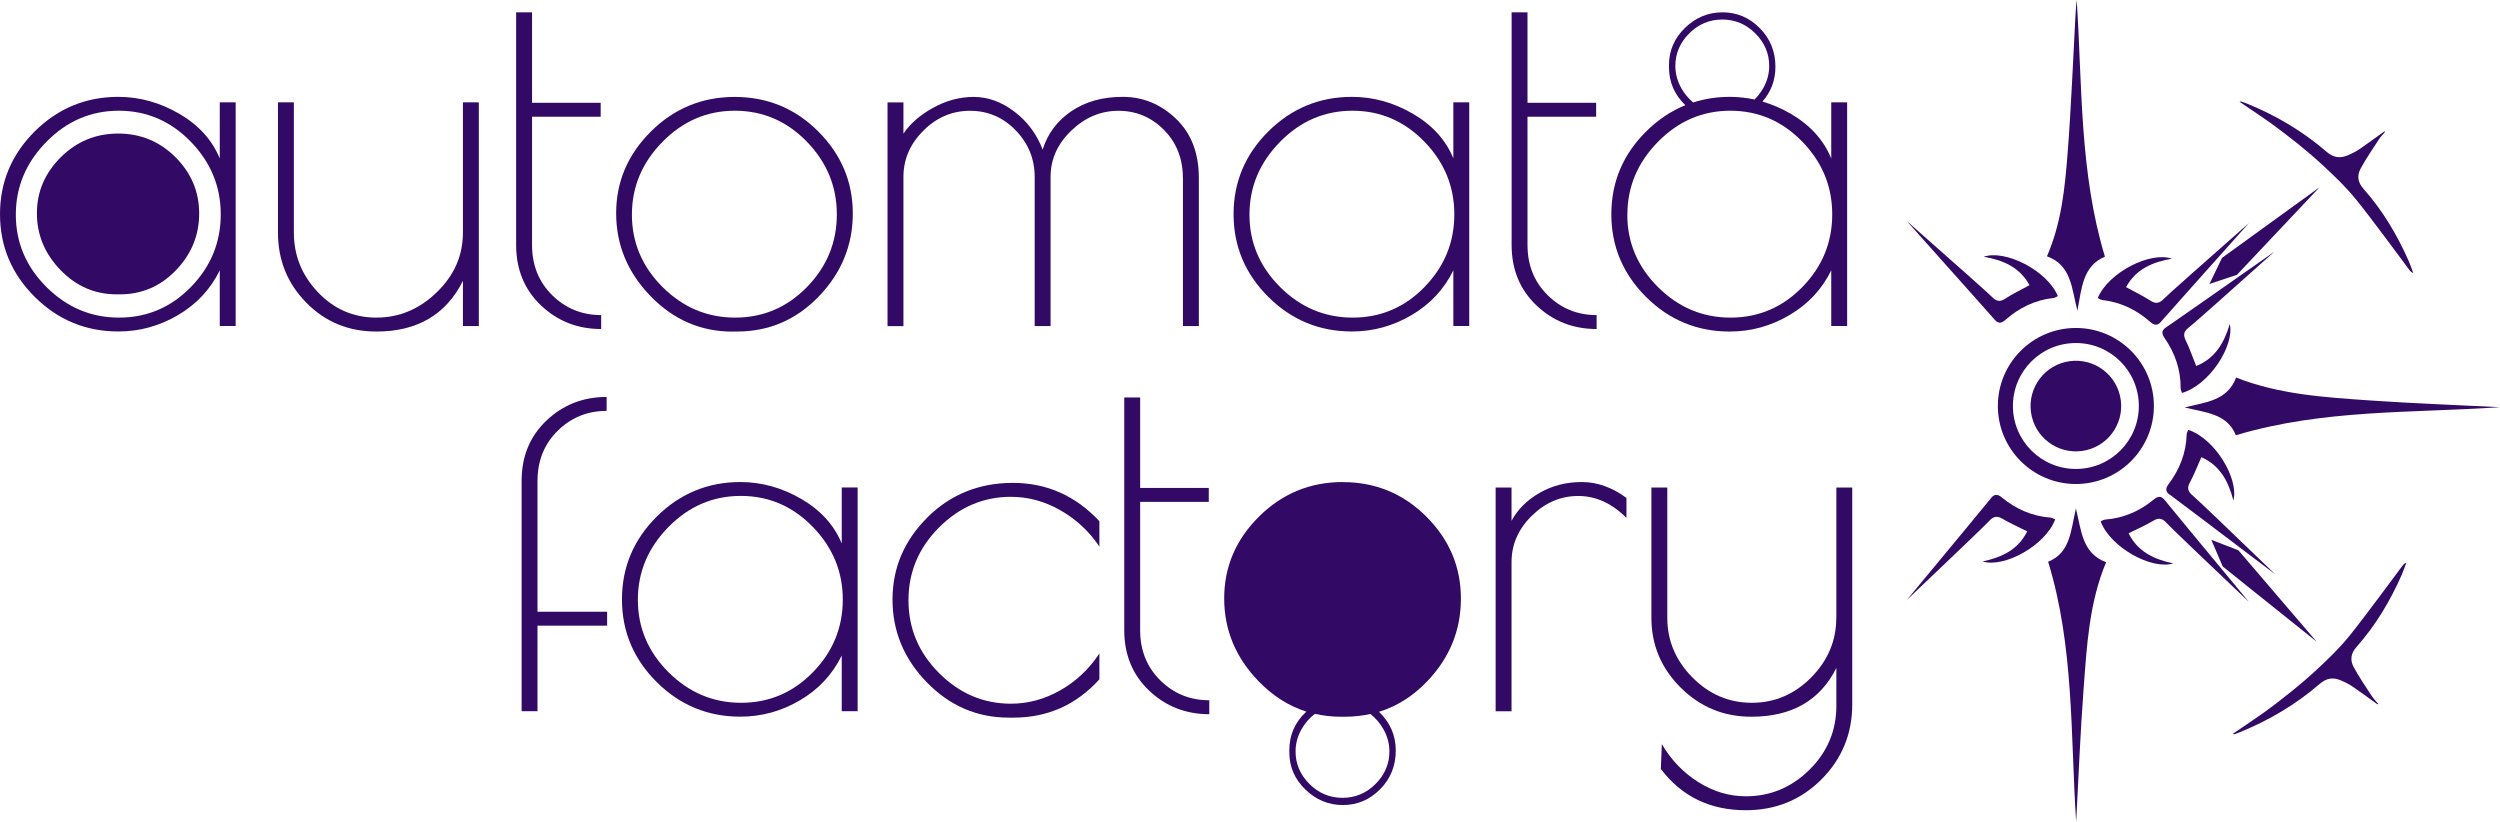<?xml version="1.0" encoding="UTF-8"?><svg id="Layer_2" xmlns="http://www.w3.org/2000/svg" viewBox="0 0 356.97 117.37"><defs><style>.cls-1{fill:#330966;}</style></defs><g id="Layer_1-2"><g><path class="cls-1" d="M31.38,22.63c-1.09-2.65-3.02-4.78-5.79-6.39-2.77-1.61-5.67-2.41-8.7-2.41-4.64,0-8.62,1.65-11.93,4.93C1.66,22.05,0,25.99,0,30.58s1.66,8.53,4.97,11.82c3.31,3.29,7.29,4.93,11.93,4.93,3.03,0,5.87-.78,8.52-2.34,2.65-1.56,4.64-3.69,5.96-6.39v7.95h2.27V14.61h-2.27v8.02Zm-4.12,18.35c-2.84,2.91-6.26,4.37-10.26,4.37s-7.45-1.46-10.37-4.37c-2.91-2.91-4.37-6.35-4.37-10.33s1.46-7.44,4.37-10.4c2.91-2.96,6.35-4.44,10.33-4.44s7.4,1.47,10.26,4.4c2.86,2.94,4.3,6.4,4.3,10.4s-1.42,7.46-4.26,10.37Z"/><path class="cls-1" d="M16.88,19.07c-3.2,0-5.93,1.13-8.2,3.38-2.27,2.26-3.41,4.92-3.41,8s1.12,5.78,3.36,8.1c2.24,2.32,4.92,3.48,8.03,3.48h.44c3.15,0,5.82-1.15,8.03-3.45,2.21-2.3,3.31-5,3.31-8.1s-1.13-5.77-3.38-8.03c-2.26-2.25-4.98-3.38-8.18-3.38Z"/><path class="cls-1" d="M66.1,33.21c0,3.27-1.24,6.11-3.73,8.52-2.48,2.41-5.36,3.62-8.63,3.62s-6.05-1.21-8.34-3.62c-2.3-2.41-3.44-5.25-3.44-8.52V14.61h-2.27v18.6c0,3.93,1.35,7.27,4.05,10.01,2.7,2.75,6.03,4.12,10.01,4.12,5.82,0,9.94-2.41,12.35-7.24v6.46h2.27V14.61h-2.27v18.6Z"/><path class="cls-1" d="M85.84,46.98v-1.99c-2.75,0-5.08-.95-6.99-2.84-1.92-1.89-2.88-4.28-2.88-7.17V16.67h9.8v-1.99h-9.8V1.76h-2.27V34.98c0,3.5,1.18,6.38,3.55,8.63,2.37,2.25,5.23,3.37,8.59,3.37Z"/><path class="cls-1" d="M104.58,47.34h.64c4.59,0,8.5-1.68,11.72-5.04,3.22-3.36,4.83-7.3,4.83-11.82s-1.65-8.42-4.93-11.71c-3.29-3.29-7.27-4.93-11.93-4.93s-8.65,1.65-11.96,4.93c-3.31,3.29-4.97,7.18-4.97,11.68s1.63,8.44,4.9,11.82c3.27,3.38,7.17,5.08,11.72,5.08Zm-9.98-27.09c2.91-2.96,6.35-4.44,10.33-4.44s7.4,1.47,10.26,4.4c2.86,2.94,4.3,6.4,4.3,10.4s-1.42,7.46-4.26,10.37c-2.84,2.91-6.26,4.37-10.26,4.37s-7.45-1.46-10.37-4.37c-2.91-2.91-4.37-6.35-4.37-10.33s1.46-7.44,4.37-10.4Z"/><path class="cls-1" d="M168.91,25.4v21.16h2.27V25.4c0-3.55-1.09-6.37-3.27-8.45-2.18-2.08-4.71-3.12-7.6-3.12s-5.34,.69-7.35,2.06c-2.01,1.37-3.37,3.19-4.08,5.47-.85-2.22-2.2-4.03-4.05-5.43-1.85-1.4-3.78-2.09-5.79-2.09s-3.95,.52-5.82,1.56c-1.87,1.04-3.28,2.27-4.22,3.69v-4.47h-2.27v31.95h2.27V25.26c0-2.51,.95-4.71,2.84-6.6s4.12-2.84,6.67-2.84,4.73,.94,6.53,2.8c1.8,1.87,2.7,4.08,2.7,6.64v21.3h2.27V25.26c0-2.51,.98-4.71,2.95-6.6,1.96-1.89,4.21-2.84,6.74-2.84s4.7,.91,6.5,2.73c1.8,1.82,2.7,4.11,2.7,6.85Z"/><path class="cls-1" d="M207.53,22.63c-1.09-2.65-3.02-4.78-5.79-6.39-2.77-1.61-5.67-2.41-8.7-2.41-4.64,0-8.62,1.65-11.93,4.93-3.31,3.29-4.97,7.23-4.97,11.82s1.66,8.53,4.97,11.82c3.31,3.29,7.29,4.93,11.93,4.93,3.03,0,5.87-.78,8.52-2.34,2.65-1.56,4.64-3.69,5.96-6.39v7.95h2.27V14.61h-2.27v8.02Zm-4.12,18.35c-2.84,2.91-6.26,4.37-10.26,4.37s-7.45-1.46-10.37-4.37c-2.91-2.91-4.37-6.35-4.37-10.33s1.46-7.44,4.37-10.4c2.91-2.96,6.35-4.44,10.33-4.44s7.4,1.47,10.26,4.4c2.86,2.94,4.29,6.4,4.29,10.4s-1.42,7.46-4.26,10.37Z"/><path class="cls-1" d="M227.98,46.98v-1.99c-2.75,0-5.08-.95-6.99-2.84-1.92-1.89-2.88-4.28-2.88-7.17V16.67h9.8v-1.99h-9.8V1.76h-2.27V34.98c0,3.5,1.18,6.38,3.55,8.63,2.37,2.25,5.23,3.37,8.59,3.37Z"/><path class="cls-1" d="M255.52,44.99c2.65-1.56,4.64-3.69,5.96-6.39v7.95h2.27V14.61h-2.27v8.02c-1.09-2.65-3.02-4.78-5.79-6.39-1.31-.76-2.66-1.34-4.03-1.74,1.23-1.41,1.85-3.06,1.85-4.95,0-2.19-.75-4.04-2.24-5.54-1.49-1.5-3.26-2.25-5.31-2.25-2.05,0-3.84,.74-5.36,2.22-1.52,1.48-2.29,3.25-2.29,5.31v.29c0,2.15,.79,3.96,2.34,5.44-2.04,.82-3.9,2.07-5.6,3.75-3.31,3.29-4.97,7.23-4.97,11.82s1.66,8.53,4.97,11.82c3.31,3.29,7.29,4.93,11.93,4.93,3.03,0,5.87-.78,8.52-2.34Zm-15.43-32.37c-.58-1.02-.87-2.09-.87-3.2,0-1.78,.66-3.33,1.98-4.65,1.32-1.32,2.89-1.98,4.72-1.98,1.82,0,3.4,.66,4.72,1.98,1.32,1.32,1.98,2.87,1.98,4.65,0,1.12-.29,2.18-.87,3.2-.34,.59-.75,1.11-1.22,1.59-1.16-.25-2.33-.38-3.53-.38-1.85,0-3.59,.27-5.23,.8-.68-.57-1.24-1.23-1.68-2Zm-7.72,18.03c0-3.98,1.46-7.44,4.37-10.4,2.91-2.96,6.35-4.44,10.33-4.44s7.4,1.47,10.26,4.4c2.86,2.94,4.29,6.4,4.29,10.4s-1.42,7.46-4.26,10.37c-2.84,2.91-6.26,4.37-10.26,4.37s-7.45-1.46-10.37-4.37c-2.91-2.91-4.37-6.35-4.37-10.33Z"/><path class="cls-1" d="M76.75,68.68c0-2.89,.96-5.28,2.88-7.17,1.92-1.89,4.25-2.84,6.99-2.84v-1.99c-3.36,0-6.22,1.12-8.59,3.37-2.37,2.25-3.55,5.12-3.55,8.63v32.87h2.27v-12.21h9.94v-1.99h-9.94v-18.67Z"/><path class="cls-1" d="M120.2,77.63c-1.09-2.65-3.02-4.78-5.79-6.39-2.77-1.61-5.67-2.41-8.7-2.41-4.64,0-8.62,1.65-11.93,4.93-3.31,3.29-4.97,7.23-4.97,11.82s1.66,8.53,4.97,11.82c3.31,3.29,7.29,4.93,11.93,4.93,3.03,0,5.87-.78,8.52-2.34,2.65-1.56,4.64-3.69,5.96-6.39v7.95h2.27v-31.95h-2.27v8.02Zm-4.12,18.35c-2.84,2.91-6.26,4.37-10.26,4.37s-7.45-1.46-10.37-4.37c-2.91-2.91-4.37-6.35-4.37-10.33s1.46-7.44,4.37-10.4c2.91-2.96,6.35-4.44,10.33-4.44s7.4,1.47,10.26,4.4c2.86,2.94,4.3,6.4,4.3,10.4s-1.42,7.46-4.26,10.37Z"/><path class="cls-1" d="M132.41,73.9c-3.31,3.29-4.97,7.2-4.97,11.71s1.63,8.46,4.9,11.82c3.27,3.36,7.17,5.04,11.72,5.04h.64c4.88,0,8.97-1.82,12.28-5.47v-3.69c-1.47,2.23-3.33,3.98-5.57,5.25-2.25,1.28-4.6,1.92-7.06,1.92-3.93,0-7.35-1.46-10.26-4.37-2.91-2.91-4.37-6.38-4.37-10.4s1.46-7.49,4.37-10.4c2.91-2.91,6.33-4.37,10.26-4.37,2.46,0,4.82,.64,7.06,1.92,2.25,1.28,4.11,3.01,5.57,5.18v-3.62c-3.41-3.64-7.53-5.47-12.35-5.47s-8.9,1.65-12.21,4.93Z"/><path class="cls-1" d="M162.8,89.98v-18.32h9.8v-1.99h-9.8v-12.92h-2.27v33.23c0,3.5,1.18,6.38,3.55,8.63,2.37,2.25,5.23,3.37,8.59,3.37v-1.99c-2.75,0-5.08-.95-6.99-2.84-1.92-1.89-2.88-4.28-2.88-7.17Z"/><path class="cls-1" d="M191.73,68.83c-4.66,0-8.65,1.65-11.96,4.93-3.31,3.29-4.97,7.18-4.97,11.68s1.63,8.44,4.9,11.82c2.03,2.1,4.31,3.55,6.83,4.35-1.62,1.49-2.43,3.33-2.43,5.52v.29c0,2.06,.76,3.83,2.29,5.31,1.52,1.48,3.31,2.22,5.36,2.22,2.05,0,3.82-.75,5.31-2.25,1.49-1.5,2.24-3.35,2.24-5.54,0-2.15-.8-3.99-2.4-5.52,2.56-.79,4.85-2.23,6.87-4.34,3.22-3.36,4.83-7.3,4.83-11.82s-1.64-8.42-4.93-11.71c-3.29-3.29-7.27-4.93-11.93-4.93Zm5.79,35.26c.58,1.02,.87,2.09,.87,3.2,0,1.78-.66,3.33-1.98,4.65-1.32,1.32-2.89,1.98-4.72,1.98-1.82,0-3.4-.66-4.72-1.98-1.32-1.32-1.98-2.87-1.98-4.65,0-1.12,.29-2.18,.87-3.2,.48-.84,1.11-1.56,1.89-2.16,1.17,.26,2.39,.41,3.66,.41h.64c1.26,0,2.47-.14,3.63-.39,.75,.6,1.37,1.31,1.84,2.14Z"/><path class="cls-1" d="M219.81,70.39c-1.8,1.04-3.12,2.37-3.98,3.98v-4.76h-2.27v31.95h2.27v-21.3c0-2.51,.96-4.71,2.88-6.6,1.92-1.89,4.13-2.84,6.64-2.84s4.8,1.04,6.89,3.12v-2.84c-2.04-1.51-4.17-2.27-6.39-2.27s-4.24,.52-6.04,1.56Z"/><path class="cls-1" d="M262.2,88.21c0,3.27-1.2,6.11-3.58,8.52-2.39,2.41-5.22,3.62-8.48,3.62s-6.1-1.21-8.48-3.62c-2.39-2.41-3.59-5.25-3.59-8.52v-18.6h-2.27v18.6c0,3.88,1.4,7.21,4.19,9.98,2.79,2.77,6.15,4.15,10.08,4.15,5.77,0,9.82-2.32,12.14-6.96v5.4c0,3.55-1.28,6.59-3.83,9.12-2.56,2.53-5.58,3.8-9.09,3.8-2.37,0-4.63-.67-6.78-2.02-2.15-1.35-3.89-3.16-5.22-5.43l-.14,3.55c2.98,3.93,7.03,5.89,12.14,5.89,4.26,0,7.86-1.47,10.79-4.4,2.93-2.94,4.4-6.51,4.4-10.72v-30.96h-2.27v18.6Z"/><path class="cls-1" d="M296.41,46.83c-6.15,0-11.14,4.99-11.14,11.14s4.99,11.14,11.14,11.14,11.14-4.99,11.14-11.14-4.99-11.14-11.14-11.14Zm0,20.13c-4.96,0-8.99-4.02-8.99-8.99s4.02-8.99,8.99-8.99,8.99,4.02,8.99,8.99-4.02,8.99-8.99,8.99Z"/><path class="cls-1" d="M342.94,80.92c-.43,.57-5.57,7.54-7.4,9.79-1.61,1.97-2.98,3.26-4.6,4.78-2.76,2.58-5.2,4.37-6.3,5.23-1.87,1.44-3.87,2.71-5.85,4.08,.12,.02,.19,.05,.24,.03,.27-.08,.53-.17,.79-.28,4.15-1.69,7.98-3.94,11.37-6.87,1.05-.91,2.01-1,3.15-.49,.54,.24,1.08,.5,1.57,.84,1.21,.82,2.38,1.69,3.57,2.55l.07-.11c-.29-.35-.61-.67-.86-1.04-.89-1.37-1.83-2.73-2.61-4.17-.53-.98-.44-1.94,.4-2.88,2.71-3.06,4.8-6.54,6.45-10.29,.25-.57,.45-1.17,.67-1.75-.36,.14-.5,.37-.67,.59Z"/><path class="cls-1" d="M331.92,23.83c1.62,1.52,2.99,2.8,4.6,4.78,1.84,2.25,6.98,9.22,7.4,9.79,.16,.22,.3,.45,.67,.59-.22-.58-.42-1.18-.67-1.75-1.65-3.74-3.73-7.22-6.45-10.29-.84-.95-.93-1.9-.4-2.88,.78-1.44,1.72-2.79,2.61-4.17,.24-.38,.57-.7,.86-1.04l-.07-.11c-1.19,.85-2.36,1.72-3.57,2.55-.49,.33-1.03,.6-1.57,.84-1.14,.5-2.1,.42-3.15-.49-3.39-2.93-7.22-5.18-11.37-6.87-.26-.11-.53-.19-.79-.28-.06-.02-.13,.01-.24,.03,1.98,1.37,3.98,2.64,5.85,4.08,1.11,.86,3.55,2.65,6.3,5.23Z"/><circle class="cls-1" cx="296.41" cy="57.97" r="6.47" transform="translate(-5.39 69.65) rotate(-13.28)"/><path class="cls-1" d="M338.43,57.18c-6.47-.45-12.97-.84-19.14-3.27-1.27,3.37-4.46,3.52-7.34,4.27,2.91,.73,6.07,.85,7.3,3.97,12.45-3.74,25.24-3.15,37.72-4.01-6.08-.31-12.32-.53-18.54-.96Z"/><path class="cls-1" d="M296.63,44.36c.61-3.21,.76-6.39,3.93-7.71-3.64-12.02-3.23-24.37-4.03-36.66-.06,.63-.13,1.26-.16,1.89-.37,6.67-.62,13.35-1.14,20-.39,4.98-.88,9.98-2.95,14.72,3.54,1.27,3.52,4.66,4.35,7.75Z"/><path class="cls-1" d="M296.42,72.6c-.74,3.1-.76,6.32-3.97,7.61,3.72,12.13,3.18,24.65,4,37.17,.35-6.47,.59-12.79,1.07-19.1,.46-6.08,.78-12.21,3.21-18-3.45-1.28-3.54-4.57-4.31-7.67Z"/><path class="cls-1" d="M300.18,42.84c2.64,.3,4.92,1.41,6.88,3.15,.31,.28,.58,.39,.82,.37,.36-.03,.61-.33,.68-.42,.51-.61,5.57-6.27,12.56-14.09-6.79,6-11.63,10.28-12.25,10.91-.09,.1-.41,.43-.88,.48-.28,.02-.57-.07-.92-.3-1.07-.69-2.23-1.25-3.49-1.94,1.38-2.55,3.73-3.57,6.53-4.06-2.99-1.07-9.01,1.89-10.58,5.62,.21,.09,.42,.25,.64,.27Z"/><path class="cls-1" d="M308.78,47.37c-.05,.24,.04,.52,.27,.86,1.5,2.15,2.34,4.55,2.32,7.21,0,.22,.13,.45,.19,.67,3.89-1.12,7.53-6.75,6.83-9.85-.81,2.72-2.11,4.93-4.8,6-.54-1.33-.95-2.55-1.51-3.69-.18-.37-.24-.67-.19-.94,.1-.46,.47-.73,.58-.81,.7-.54,5.53-4.84,12.28-10.88-8.59,6.02-14.8,10.37-15.47,10.81-.1,.07-.43,.27-.5,.63Z"/><polygon class="cls-1" points="317.28 36.82 315.48 40.55 319.41 39.24 331.2 26.74 317.28 36.82"/><path class="cls-1" d="M309.82,70.63c.65,.46,6.7,5.05,15.06,11.38-6.53-6.29-11.19-10.76-11.87-11.33-.1-.09-.47-.38-.55-.83-.05-.27,.02-.57,.22-.94,.6-1.12,1.06-2.32,1.65-3.63,2.65,1.17,3.86,3.43,4.57,6.18,.82-3.07-2.61-8.83-6.45-10.09-.08,.22-.21,.44-.22,.66-.08,2.66-1.01,5.02-2.59,7.11-.25,.33-.35,.61-.31,.85,.06,.36,.38,.58,.48,.65Z"/><path class="cls-1" d="M303.93,76.15c1.28-.64,2.46-1.15,3.56-1.81,.36-.21,.65-.3,.93-.26,.46,.06,.77,.41,.86,.51,.59,.65,5.27,5.12,11.84,11.36-6.69-8.07-11.54-13.92-12.03-14.55-.07-.09-.31-.4-.67-.45-.25-.03-.51,.08-.84,.34-2.02,1.67-4.34,2.7-6.99,2.9-.22,.02-.44,.16-.65,.25,1.43,3.78,7.34,6.96,10.37,6.01-2.77-.59-5.09-1.7-6.37-4.3Z"/><polygon class="cls-1" points="330.79 91.63 319.62 78.58 315.75 77.08 317.38 80.89 330.79 91.63"/><path class="cls-1" d="M285.39,42.95c-.46-.04-.78-.38-.88-.48-.62-.63-5.46-4.92-12.25-10.91,6.98,7.82,12.04,13.48,12.56,14.09,.08,.09,.32,.39,.68,.42,.25,.02,.51-.1,.82-.37,1.96-1.74,4.24-2.86,6.88-3.15,.22-.02,.43-.18,.64-.27-1.57-3.73-7.59-6.68-10.58-5.62,2.79,.49,5.15,1.51,6.53,4.06-1.26,.69-2.42,1.24-3.49,1.94-.35,.23-.64,.32-.92,.3Z"/><path class="cls-1" d="M292.8,73.91c-2.65-.2-4.97-1.23-6.99-2.9-.32-.27-.59-.37-.84-.34-.36,.04-.59,.35-.67,.45-.49,.63-5.34,6.47-12.03,14.55,6.57-6.24,11.24-10.71,11.84-11.36,.09-.1,.4-.45,.86-.51,.27-.03,.57,.05,.93,.26,1.09,.65,2.27,1.16,3.56,1.81-1.28,2.6-3.6,3.71-6.37,4.3,3.03,.95,8.93-2.22,10.37-6.01-.22-.08-.43-.23-.65-.25Z"/></g></g></svg>